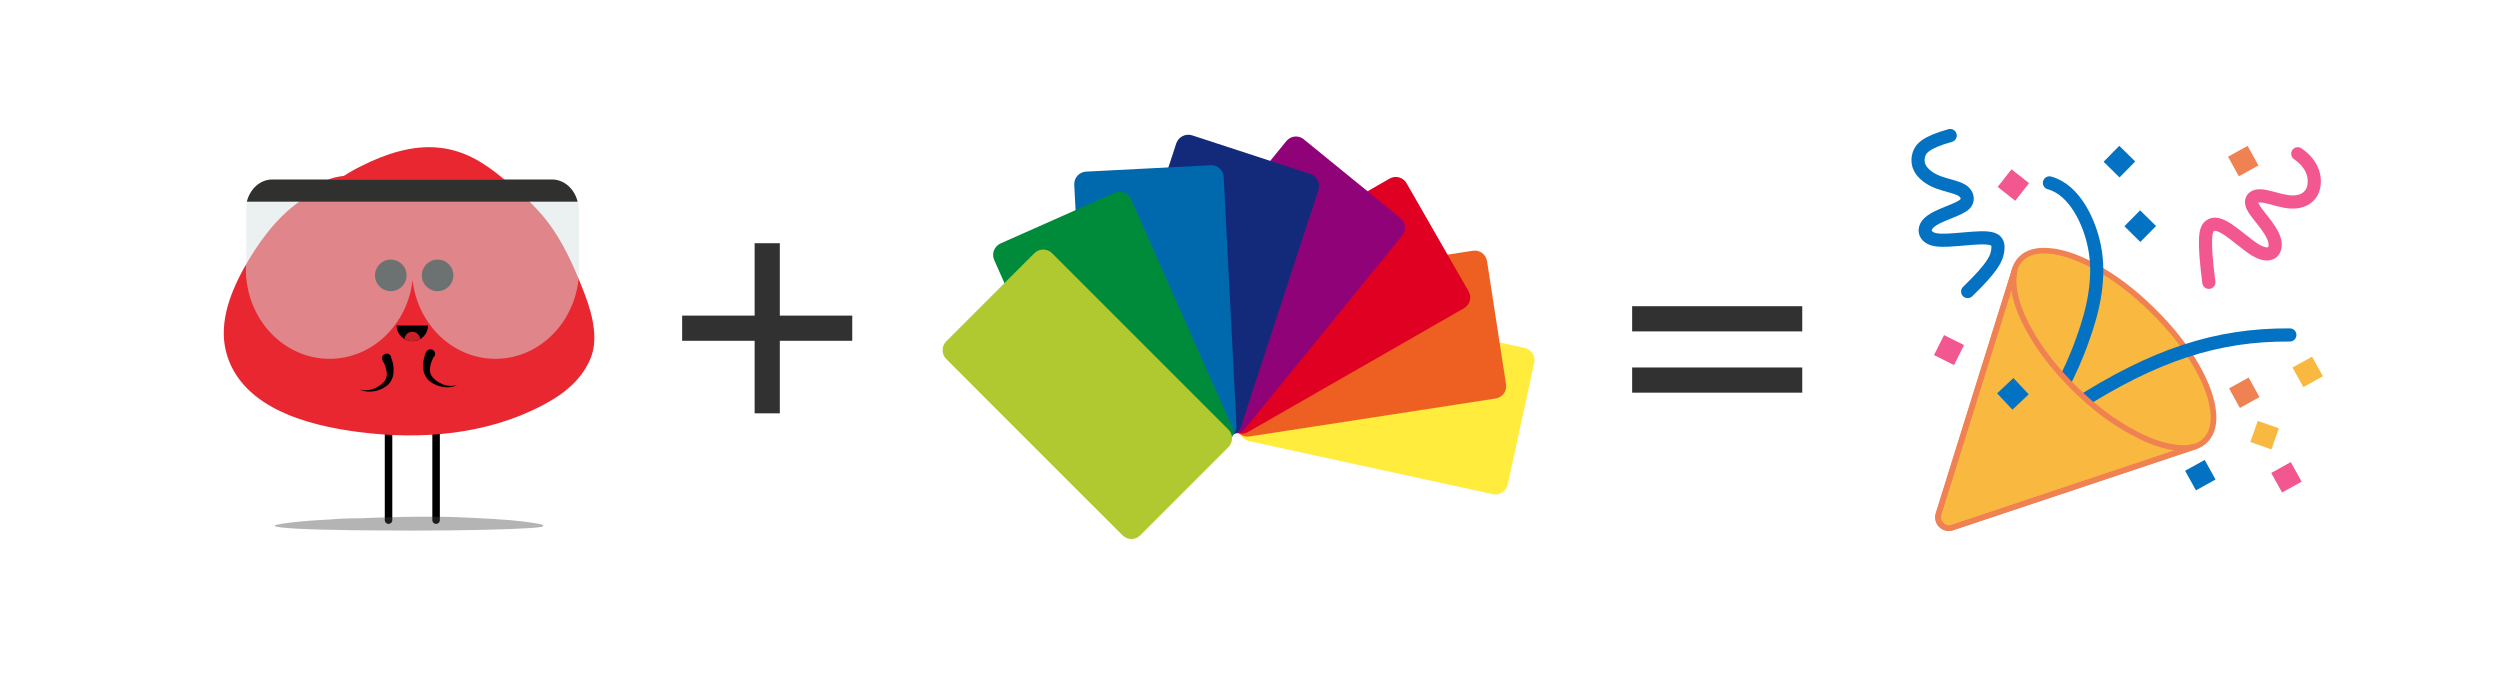 <?xml version="1.0" encoding="utf-8"?>
<!-- Generator: Adobe Illustrator 21.0.0, SVG Export Plug-In . SVG Version: 6.00 Build 0)  -->
<svg version="1.1" id="Layer_1" xmlns="http://www.w3.org/2000/svg" xmlns:xlink="http://www.w3.org/1999/xlink" x="0px" y="0px"
	 viewBox="0 0 1330 362" style="enable-background:new 0 0 1330 362;" xml:space="preserve">
<style type="text/css">
	.st0{fill:none;stroke:#000000;stroke-width:4;stroke-linecap:round;stroke-miterlimit:10;}
	.st1{opacity:0.4;fill:#444445;}
	.st2{fill:#E82730;}
	.st3{opacity:0.5;fill:#D9E5E4;}
	.st4{fill:#30302F;}
	.st5{fill:#CA2027;}
	.st6{fill:#A61E22;}
	.st7{fill:#FFEC3D;}
	.st8{fill:#EE6022;}
	.st9{fill:#DF0022;}
	.st10{fill:#900378;}
	.st11{fill:#132A7A;}
	.st12{fill:#0069AD;}
	.st13{fill:#008B3B;}
	.st14{fill:#B1C931;}
	.st15{fill:#0472C3;}
	.st16{fill:none;stroke:#FF0000;stroke-linecap:round;stroke-linejoin:round;}
	.st17{fill:#F9B840;}
	.st18{fill:#F9B840;stroke:#EF8152;stroke-width:3;stroke-linecap:round;stroke-linejoin:round;}
	.st19{fill:#F9B840;stroke:#EF8152;stroke-width:3;stroke-miterlimit:10;}
	.st20{fill:none;stroke:#0472C3;stroke-width:7;stroke-linecap:round;stroke-linejoin:round;}
	.st21{fill:#F35790;}
	.st22{fill:#EF8152;}
	.st23{fill:none;stroke:#F35790;stroke-width:7;stroke-linecap:round;stroke-linejoin:round;}
	.st24{fill:#313131;}
</style>
<line class="st0" x1="206.7" y1="222.7" x2="206.7" y2="276.7"/>
<line class="st0" x1="232" y1="222.7" x2="232" y2="276.7"/>
<path class="st1" d="M284.4,278.3c-3.5-0.6-7.5-1.1-13.2-1.6c-4.9-0.4-11.4-0.8-17.7-1.1c-7.3-0.4-14.6-0.7-24.1-0.7
	c-10.3-0.1-20.9,0.2-30,0.5c-2.4,0.1-4.7,0.2-7,0.3c-7,0-13.2,0.3-17.4,0.7c-9.1,0.4-16.1,1.1-21.2,1.7c-5.7,0.7-10.2,1.5-6.2,2.2
	c7.3,1.4,35.2,1.8,54.7,1.9c23.9,0.2,49.5,0,70.5-0.8c6.7-0.3,12.8-0.6,15.3-1.1C290.8,279.4,287.5,278.8,284.4,278.3z"/>
<path class="st2" d="M309.6,152.7c-4.8-12.1-10.3-24.2-18.2-34.6c-6.8-8.9-15.7-16.7-24.4-23.7c-10-8.2-20.2-14.4-33.2-15.8
	c-14.2-1.6-28.8,3.3-41.3,9.6c-3.3,1.6-6.5,3.4-9.6,5.4c-9.6,0.9-18.2,6.2-24,13.9c-12.5,8.9-22.2,22.7-29.2,35.3
	c-7.9,14.3-14.1,31.3-8.5,47.5c10.1,29.3,48.5,37.4,75.4,40.2c33,3.5,68.3-0.6,97.2-17.8c9.3-5.5,17.6-13.6,21.1-24
	C318.5,177.1,313.9,163.4,309.6,152.7z"/>
<circle cx="207.9" cy="146.5" r="8.4"/>
<circle cx="232.8" cy="146.5" r="8.4"/>
<path class="st3" d="M308,111.8v32.3c0,0.1,0,0.2,0,0.3c0,0.4,0,0.8,0,1.2c0,0.1,0,0.1,0,0.2c-1.3,25.1-20.7,45.1-44.4,45.1
	c-22.7,0-41.5-18.3-44.1-41.9c-2.7,23.6-21.4,41.9-44.2,41.9c-24.6,0-44.5-21.4-44.5-47.7c0-1.4,0-2.7,0.2-4v-27.3
	c0-9,6.3-16.4,14.1-16.4h148.9C301.7,95.5,308,102.8,308,111.8z"/>
<path class="st4" d="M307.3,107.3h-176c1.7-6.8,7.1-11.8,13.5-11.8h148.9C300.2,95.5,305.6,100.5,307.3,107.3z"/>
<g>
	<path d="M230.8,189.8c-0.2,0.3-0.5,0.8-0.7,1.3c-0.2,0.5-0.4,1-0.6,1.5c-0.4,1-0.6,2-0.7,3c-0.1,0.5,0,1-0.1,1.5
		c0.1,0.5,0.1,1,0.3,1.4c0.1,0.5,0.3,0.9,0.6,1.4c0.1,0.2,0.3,0.4,0.4,0.6c0.2,0.2,0.3,0.4,0.5,0.6c0.7,0.7,1.6,1.5,2.6,2.1
		c1,0.6,2,1.1,3.1,1.5c2.2,0.7,4.7,0.9,7,0.1c-2.1,1.2-4.8,1.5-7.3,1.1c-1.3-0.2-2.5-0.5-3.7-1c-1.2-0.5-2.3-1.1-3.4-1.9
		c-2.2-1.7-3.6-4.6-3.7-7.4c-0.1-1.4,0-2.8,0.3-4.2c0.1-0.7,0.3-1.3,0.5-2c0.2-0.7,0.4-1.3,0.7-2l0.1-0.1c0.6-1.3,2.1-1.8,3.3-1.3
		c1.3,0.6,1.8,2.1,1.3,3.3C231,189.6,230.9,189.7,230.8,189.8z"/>
</g>
<g>
	<path d="M207.9,189.7c0.3,0.8,0.5,1.3,0.7,2c0.2,0.7,0.4,1.3,0.5,2c0.3,1.3,0.4,2.7,0.3,4.2c-0.1,2.8-1.5,5.8-3.7,7.4
		c-1.1,0.8-2.2,1.4-3.4,1.9c-1.2,0.5-2.4,0.9-3.7,1c-2.5,0.4-5.1,0.1-7.3-1.1c2.3,0.8,4.8,0.6,7-0.1c1.1-0.4,2.1-0.9,3.1-1.5
		c1-0.6,1.9-1.4,2.6-2.1c0.2-0.2,0.3-0.4,0.5-0.6c0.1-0.2,0.3-0.4,0.4-0.6c0.2-0.5,0.5-0.9,0.6-1.4c0.2-0.5,0.2-1,0.3-1.4
		c0-0.5,0-1-0.1-1.5c-0.1-1-0.4-2-0.7-3c-0.2-0.5-0.4-1-0.6-1.5c-0.2-0.5-0.5-1-0.7-1.3c-0.8-1.1-0.6-2.7,0.6-3.5
		c1.1-0.8,2.7-0.6,3.5,0.6c0.1,0.1,0.2,0.3,0.3,0.4L207.9,189.7z"/>
</g>
<g>
	<path d="M211,173.2h16.7c0,4.6-3.7,8.3-8.3,8.3S211,177.8,211,173.2z"/>
	<path class="st5" d="M223.5,180.4c-1.2,0.7-2.6,1.1-4.2,1.1c-1.5,0-2.9-0.4-4.1-1.1c0.1-2.2,1.9-3.9,4.2-3.9
		C221.6,176.5,223.4,178.3,223.5,180.4z"/>
	<g>
		<path class="st6" d="M219.3,177.4c0.2,0.6,0.3,1.2,0.5,1.9c0,0.3,0.1,0.7,0,1c-0.1,0.3-0.2,0.6-0.4,0.9c0.1-0.3,0.2-0.6,0.3-0.9
			c0.1-0.3,0.1-0.6,0-0.9C219.6,178.7,219.4,178,219.3,177.4z"/>
	</g>
</g>
<path class="st7" d="M681.5,156.9c-3.6-0.8-7.1,1.5-7.9,5.1c-4.7,21.6-9.4,43.2-14.1,64.8c-0.8,3.6,1.5,7.1,5.1,7.9
	c43.2,9.4,86.4,18.8,129.6,28.2c3.6,0.8,7.1-1.5,7.9-5.1c4.7-21.6,9.4-43.2,14.1-64.8c0.8-3.6-1.5-7.1-5.1-7.9
	C767.9,175.7,724.7,166.3,681.5,156.9z"/>
<path class="st8" d="M652.5,153.6c-3.6,0.6-6.1,3.9-5.5,7.6c3.4,21.8,6.7,43.7,10.1,65.5c0.6,3.6,3.9,6.1,7.6,5.5
	c43.7-6.7,87.4-13.5,131-20.2c3.6-0.6,6.1-3.9,5.5-7.6c-3.4-21.8-6.7-43.7-10.1-65.5c-0.6-3.6-3.9-6.1-7.6-5.5
	C739.9,140.1,696.2,146.9,652.5,153.6z"/>
<path class="st9" d="M624.3,160.9c-3.2,1.8-4.3,5.9-2.5,9c11,19.2,22,38.3,33,57.5c1.8,3.2,5.9,4.3,9,2.5
	c38.3-22,76.7-43.9,115-65.9c3.2-1.8,4.3-5.9,2.5-9c-11-19.2-22-38.3-33-57.5c-1.8-3.2-5.9-4.3-9-2.5C701,117,662.7,139,624.3,160.9
	z"/>
<path class="st10" d="M600.6,177.9c-2.3,2.8-1.9,7,1,9.3c17.1,14,34.3,27.9,51.4,41.9c2.8,2.3,7,1.9,9.3-1
	c27.9-34.3,55.8-68.5,83.7-102.8c2.3-2.8,1.9-7-1-9.3c-17.1-14-34.3-27.9-51.4-41.9c-2.8-2.3-7-1.9-9.3,1
	C656.4,109.3,628.5,143.6,600.6,177.9z"/>
<path class="st11" d="M584.6,202.2c-1.1,3.5,0.8,7.2,4.2,8.4c21,6.9,42,13.7,63,20.6c3.5,1.1,7.2-0.8,8.4-4.2
	c13.7-42,27.5-84,41.2-126c1.1-3.5-0.8-7.2-4.2-8.4c-21-6.9-42-13.7-63-20.6c-3.5-1.1-7.2,0.8-8.4,4.2
	C612,118.2,598.3,160.2,584.6,202.2z"/>
<path class="st12" d="M578.3,230.7c0.2,3.7,3.3,6.5,7,6.3c22.1-1.1,44.1-2.3,66.2-3.4c3.7-0.2,6.5-3.3,6.3-7
	c-2.3-44.1-4.5-88.3-6.8-132.4c-0.2-3.7-3.3-6.5-7-6.3c-22.1,1.1-44.1,2.3-66.2,3.4c-3.7,0.2-6.5,3.3-6.3,7
	C573.8,142.4,576.1,186.6,578.3,230.7z"/>
<path class="st13" d="M582.7,259.5c1.5,3.3,5.4,4.9,8.8,3.4c20.2-9,40.4-17.9,60.6-26.9c3.3-1.5,4.9-5.4,3.4-8.8
	c-17.9-40.4-35.9-80.8-53.8-121.2c-1.5-3.3-5.4-4.9-8.8-3.4c-20.2,9-40.4,17.9-60.6,26.9c-3.3,1.5-4.9,5.4-3.4,8.8
	C546.8,178.7,564.8,219.1,582.7,259.5z"/>
<path class="st14" d="M597.2,284.8c2.6,2.6,6.8,2.6,9.4,0c15.6-15.6,31.3-31.3,46.9-46.9c2.6-2.6,2.6-6.8,0-9.4
	c-31.3-31.3-62.5-62.5-93.8-93.8c-2.6-2.6-6.8-2.6-9.4,0c-15.6,15.6-31.3,31.3-46.9,46.9c-2.6,2.6-2.6,6.8,0,9.4
	C534.7,222.3,565.9,253.6,597.2,284.8z"/>
<rect x="1132.2" y="114.9" transform="matrix(0.703 -0.712 0.712 0.703 252.431 845.707)" class="st15" width="11.9" height="11.9"/>
<path class="st16" d="M1160.9,226.5c3-3.1,3.5-7.4,3.2-11.4c-0.6-6.9-3.1-12.6-6.4-18.5c-5.2-9.5-11.8-17.6-19.5-25.1
	c-7.7-7.6-15.9-14-25.5-19c-5.9-3.1-11.7-5.6-18.6-6c-4-0.2-8.3,0.3-11.3,3.5c-3,3.1-3.5,7.4-3.2,11.4c0.6,6.9,3.1,12.6,6.4,18.5
	c5.2,9.5,11.8,17.6,19.5,25.1c7.7,7.6,15.9,14,25.5,19c5.9,3.1,11.7,5.6,18.6,6C1153.6,230.2,1157.9,229.6,1160.9,226.5z"/>
<rect x="1221.3" y="192.3" transform="matrix(0.875 -0.485 0.485 0.875 57.7 619.575)" class="st17" width="11.9" height="11.9"/>
<path class="st18" d="M1167.3,237.7c-42.9,14.3-85.9,28.7-128.8,43c-4.4,1.5-8.7-2.7-7.3-7.2c13.5-43.2,27-86.4,40.5-129.6"/>
<path class="st19" d="M1173.4,234.1c3.8-3.9,4.5-9.4,4.1-14.4c-0.7-8.1-4.2-16.4-8-23.3c-6.6-12-14.9-22.1-24.6-31.6
	c-9.7-9.5-20-17.6-32.1-23.9c-7-3.7-15.3-7-23.4-7.5c-5-0.3-10.4,0.4-14.3,4.3c-3.8,3.9-4.5,9.4-4.1,14.4c0.7,8.1,4.2,16.4,8,23.3
	c6.6,12,14.9,22.1,24.6,31.6c9.7,9.5,20,17.6,32.1,23.9c7,3.7,15.3,7,23.4,7.5C1164.2,238.8,1169.6,238.1,1173.4,234.1z"/>
<path class="st20" d="M1104,215.8c41.9-26.9,75.4-37.9,114.2-37.6"/>
<path class="st20" d="M1096.3,207.1c4.5-8.6,8.5-17.4,11.7-26.6c5.7-15.6,9.6-32.9,6.2-49.5c-2.5-12.5-10.3-30-23.9-33.7"/>
<rect x="1210" y="248.4" transform="matrix(0.875 -0.485 0.485 0.875 29.069 621.093)" class="st21" width="11.9" height="11.9"/>
<rect x="1187.6" y="203.4" transform="matrix(0.875 -0.485 0.485 0.875 48.053 604.629)" class="st22" width="11.9" height="11.9"/>
<rect x="1187.1" y="80.2" transform="matrix(0.875 -0.485 0.485 0.875 107.697 588.938)" class="st22" width="11.9" height="11.9"/>
<path class="st23" d="M1175.1,150.2c-3-23.6-1.8-28.2,0.5-30c2.2-1.8,5.4-0.9,9.8,2c4.3,2.9,9.8,7.8,14,10.5c4.2,2.6,7.2,2.9,9,1.8
	c1.8-1.1,2.5-3.7,1.6-6.9s-3.5-6.9-6.2-10.3s-5.4-6.6-5.9-9c-0.5-2.5,1.2-4.3,4.7-4.1c3.5,0.1,8.7,2.1,13.2,2.9
	c4.4,0.8,8.1,0.3,10.8-1.4c2.7-1.7,4.5-4.6,4.6-8.9c0.1-4.3-1.6-10-8.8-15"/>
<path class="st20" d="M1046.8,155.1c13.8-13.3,15.3-17.8,15.9-21.2c0.6-3.4,0.2-5.9-2.9-6.8c-3.1-1-8.9-0.5-14.7,0
	c-5.9,0.5-11.8,1.1-15.5,0.4c-3.7-0.7-5.3-2.7-5.4-4.7c-0.1-2,1.2-4.1,4.3-6c3-1.9,7.8-3.6,11.3-5.1c3.5-1.5,5.8-2.7,6.5-4.6
	c0.7-1.9,0-4.4-2.8-6c-2.8-1.6-7.6-2.4-11.7-3.9c-4.1-1.4-7.3-3.6-9.3-6.1c-2-2.5-2.6-5.5-1.7-8.7c0.9-3.2,3.4-6.6,16.7-10.3"/>
<rect x="1030.7" y="180.7" transform="matrix(0.447 -0.895 0.895 0.447 406.44 1030.61)" class="st21" width="11.9" height="11.9"/>
<rect x="1199" y="225.8" transform="matrix(0.333 -0.943 0.943 0.333 584.979 1290.604)" class="st17" width="11.9" height="11.9"/>
<rect x="1065" y="92.1" transform="matrix(0.618 -0.786 0.786 0.618 332.199 879.602)" class="st21" width="11.9" height="11.9"/>
<rect x="1121.7" y="80" transform="matrix(0.701 -0.713 0.713 0.701 275.76 829.746)" class="st15" width="11.9" height="11.9"/>
<rect x="1164.2" y="247.2" transform="matrix(0.875 -0.485 0.485 0.875 23.916 598.789)" class="st15" width="11.9" height="11.9"/>
<path class="st18" d="M1167.1,237.7c-42.8,14.3-85.6,28.6-128.4,42.9c-4.4,1.5-8.7-2.7-7.3-7.2c13.5-43.1,26.9-86.2,40.4-129.4
	c-0.6,2.6-0.7,5.3-0.5,7.9c0.7,8.1,4.2,16.4,8,23.3c6.6,12,14.9,22.1,24.6,31.7c9.7,9.5,20,17.6,32.2,23.9c7,3.7,15.3,7,23.4,7.5
	C1161.9,238.5,1164.6,238.4,1167.1,237.7z"/>
<rect x="1064.5" y="203.7" transform="matrix(0.729 -0.685 0.685 0.729 146.903 789.953)" class="st15" width="11.9" height="11.9"/>
<rect x="868.3" y="162.9" class="st24" width="90.5" height="13.4"/>
<rect x="868.3" y="195.5" class="st24" width="90.5" height="13.4"/>
<rect x="362.9" y="167.9" class="st24" width="90.5" height="13.4"/>
<rect x="362.9" y="167.9" transform="matrix(-1.836970e-16 1 -1 -1.836970e-16 582.762 -233.507)" class="st24" width="90.5" height="13.4"/>
</svg>

